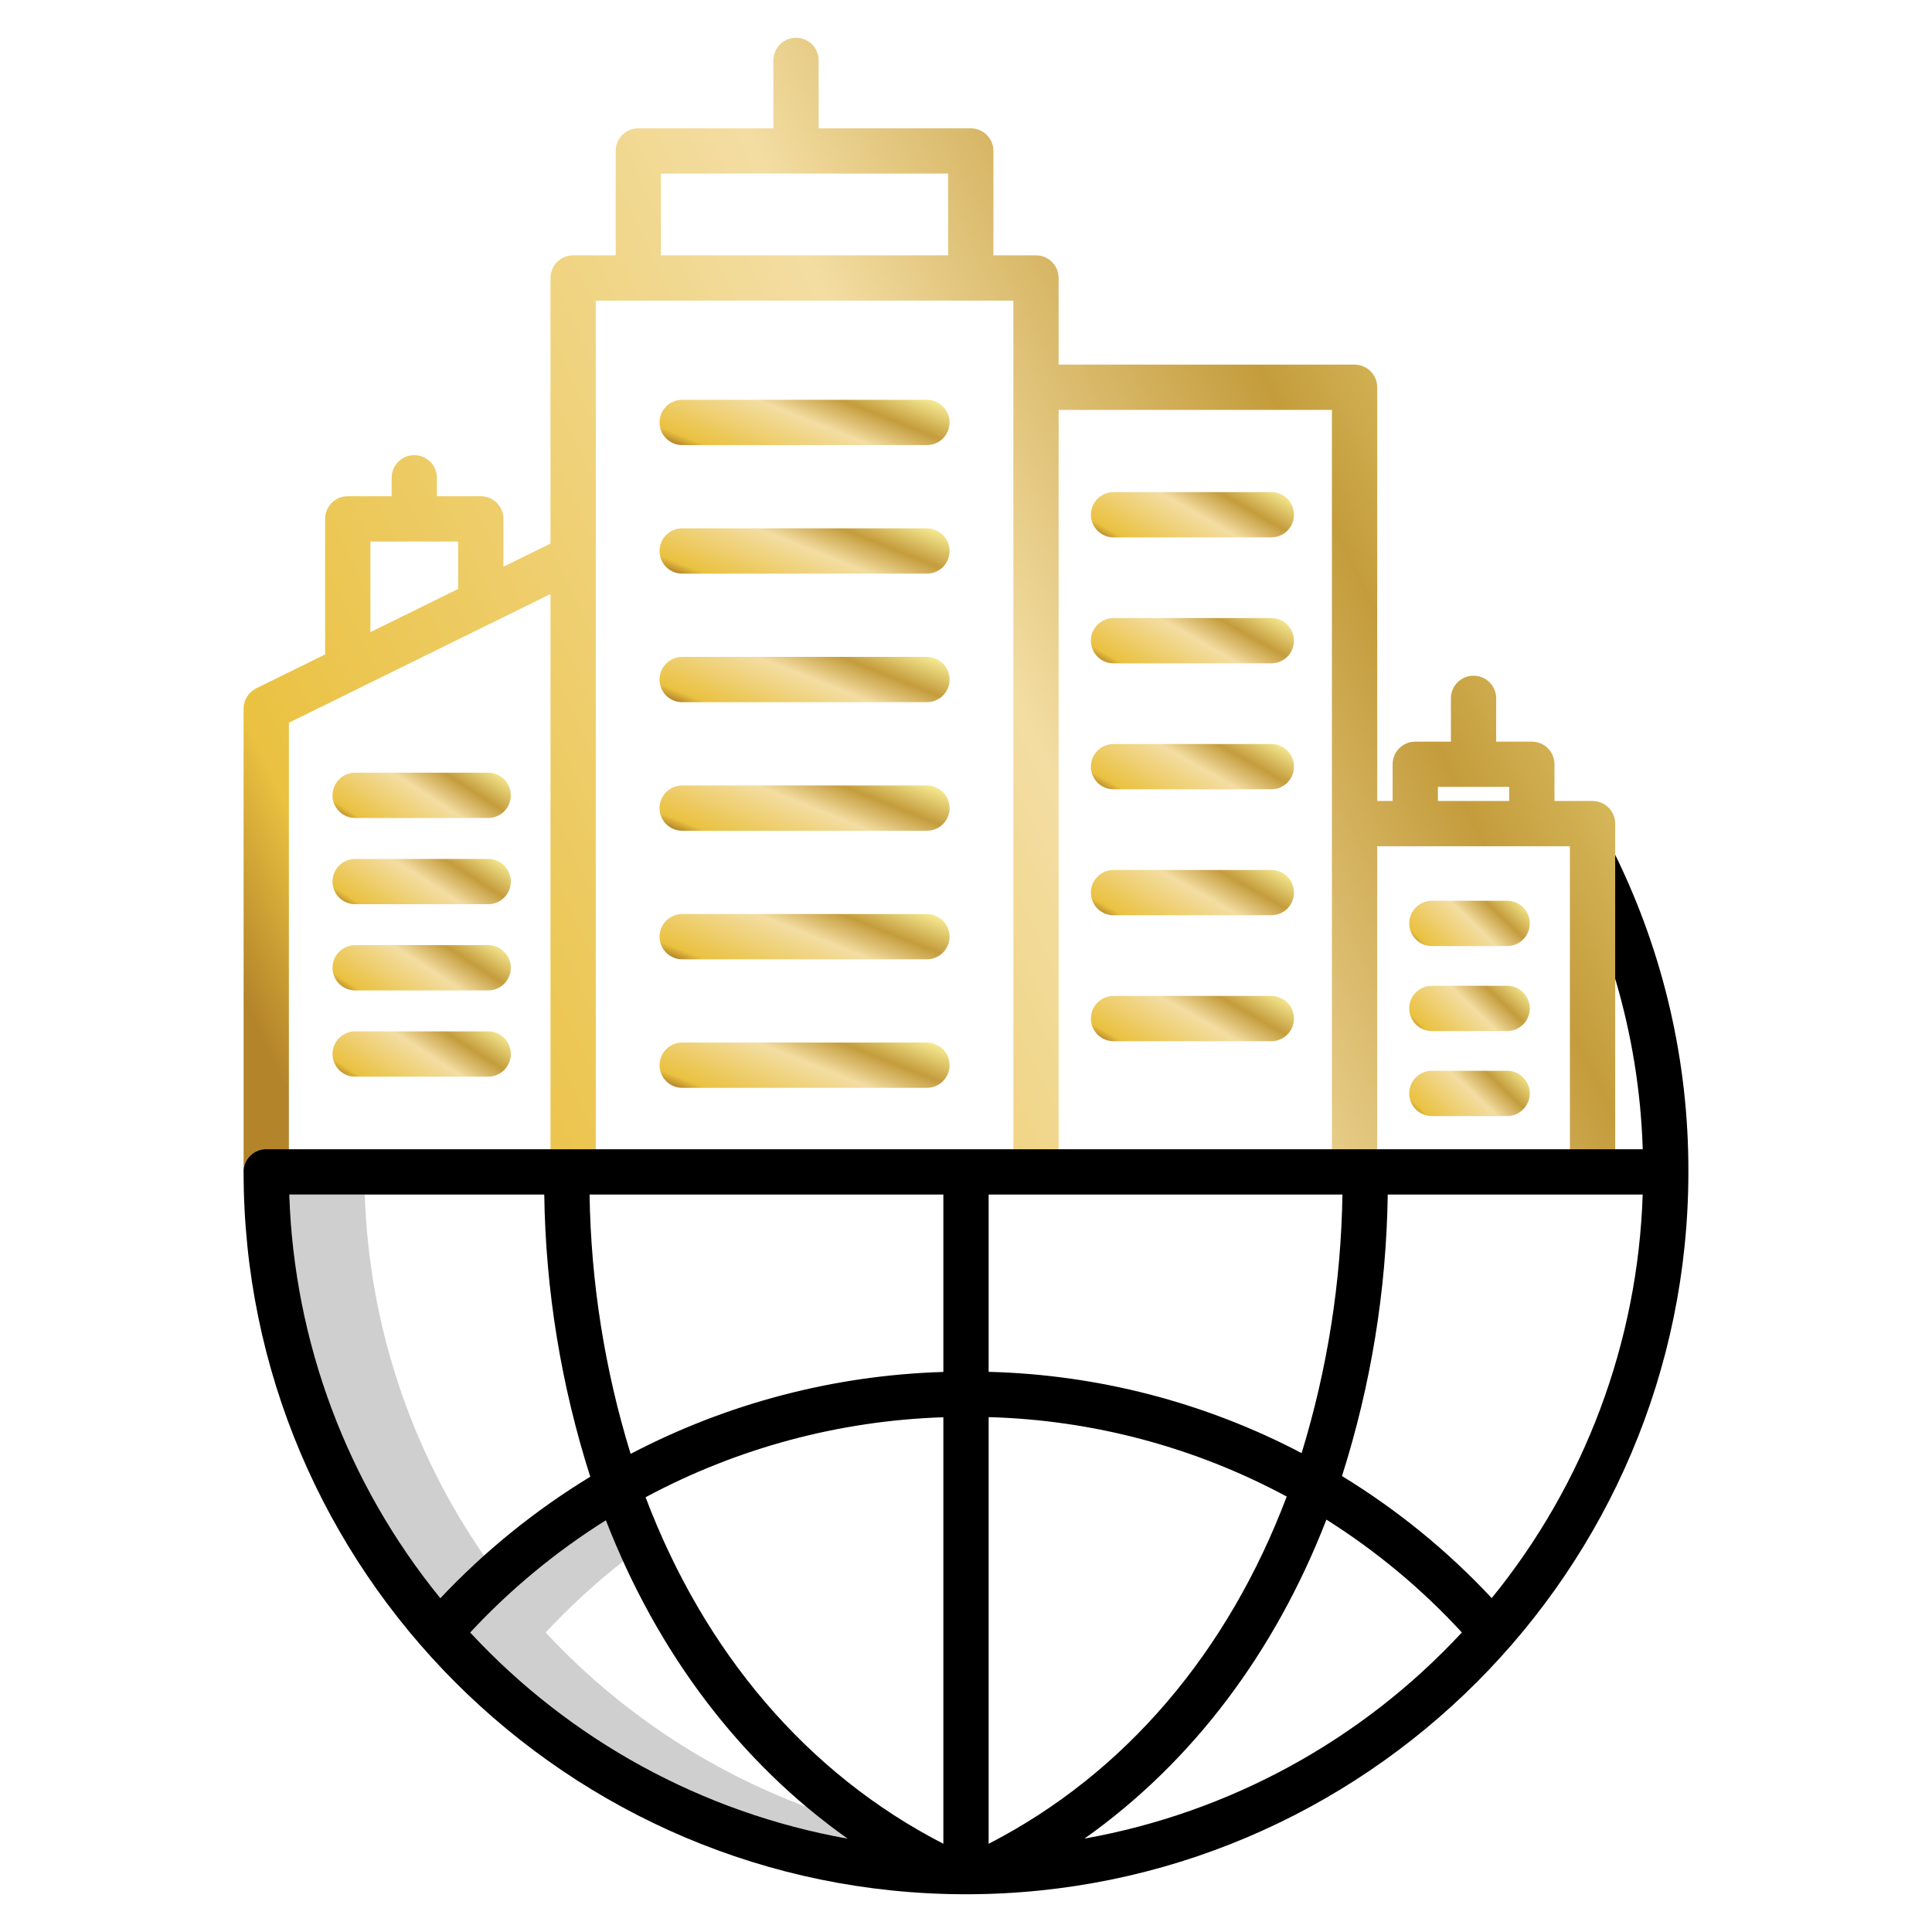 <svg xmlns="http://www.w3.org/2000/svg" width="82" height="82" viewBox="0 0 82 82" fill="none"><path d="M15.482 50.699H12.279C12.483 56.958 14.735 62.977 18.69 67.831C19.283 67.202 19.904 66.603 20.543 66.031C17.417 61.513 15.66 56.19 15.482 50.699Z" fill="#CFCFCF"></path><path d="M23.16 69.288C24.177 68.196 25.277 67.185 26.451 66.264C26.192 65.695 25.944 65.117 25.714 64.525C23.596 65.855 21.66 67.456 19.957 69.288C24.203 73.868 29.826 76.939 35.974 78.036C35.375 77.612 34.795 77.164 34.234 76.691C30.016 75.121 26.223 72.586 23.16 69.288Z" fill="#CFCFCF"></path><path d="M15.073 45.696H20.72C20.975 45.696 21.22 45.595 21.4 45.415C21.58 45.234 21.681 44.99 21.681 44.735C21.681 44.48 21.58 44.236 21.4 44.056C21.22 43.875 20.975 43.774 20.72 43.774H15.073C14.819 43.774 14.574 43.875 14.394 44.056C14.214 44.236 14.113 44.48 14.113 44.735C14.113 44.99 14.214 45.234 14.394 45.415C14.574 45.595 14.819 45.696 15.073 45.696Z" fill="url(#paint0_linear)"></path><path d="M39.342 22.425H28.955C28.7 22.425 28.455 22.526 28.275 22.707C28.095 22.887 27.994 23.131 27.994 23.386C27.994 23.641 28.095 23.886 28.275 24.066C28.455 24.246 28.7 24.347 28.955 24.347H39.342C39.597 24.347 39.841 24.246 40.021 24.066C40.201 23.886 40.303 23.641 40.303 23.386C40.303 23.131 40.201 22.887 40.021 22.707C39.841 22.526 39.597 22.425 39.342 22.425Z" fill="url(#paint1_linear)"></path><path d="M53.959 31.578H47.262C47.007 31.578 46.763 31.679 46.583 31.86C46.402 32.04 46.301 32.284 46.301 32.539C46.301 32.794 46.402 33.038 46.583 33.219C46.763 33.399 47.007 33.5 47.262 33.5H53.959C54.214 33.5 54.459 33.399 54.639 33.219C54.819 33.038 54.92 32.794 54.92 32.539C54.92 32.284 54.819 32.04 54.639 31.86C54.459 31.679 54.214 31.578 53.959 31.578H53.959Z" fill="url(#paint2_linear)"></path><path d="M39.342 27.881H28.955C28.7 27.881 28.455 27.983 28.275 28.163C28.095 28.343 27.994 28.587 27.994 28.842C27.994 29.097 28.095 29.342 28.275 29.522C28.455 29.702 28.7 29.803 28.955 29.803H39.342C39.597 29.803 39.841 29.702 40.021 29.522C40.201 29.342 40.303 29.097 40.303 28.842C40.303 28.587 40.201 28.343 40.021 28.163C39.841 27.983 39.597 27.881 39.342 27.881Z" fill="url(#paint3_linear)"></path><path d="M39.342 33.337H28.955C28.7 33.337 28.455 33.439 28.275 33.619C28.095 33.799 27.994 34.044 27.994 34.298C27.994 34.553 28.095 34.798 28.275 34.978C28.455 35.158 28.7 35.259 28.955 35.259H39.342C39.597 35.259 39.841 35.158 40.021 34.978C40.201 34.798 40.303 34.553 40.303 34.298C40.303 34.044 40.201 33.799 40.021 33.619C39.841 33.439 39.597 33.337 39.342 33.337Z" fill="url(#paint4_linear)"></path><path d="M39.342 38.794H28.955C28.7 38.794 28.455 38.895 28.275 39.075C28.095 39.255 27.994 39.5 27.994 39.755C27.994 40.01 28.095 40.254 28.275 40.434C28.455 40.614 28.7 40.716 28.955 40.716H39.342C39.597 40.716 39.841 40.614 40.021 40.434C40.201 40.254 40.303 40.01 40.303 39.755C40.303 39.5 40.201 39.255 40.021 39.075C39.841 38.895 39.597 38.794 39.342 38.794Z" fill="url(#paint5_linear)"></path><path d="M40.303 45.21C40.303 44.956 40.201 44.711 40.021 44.531C39.841 44.351 39.597 44.249 39.342 44.249H28.955C28.7 44.249 28.455 44.351 28.275 44.531C28.095 44.711 27.994 44.956 27.994 45.21C27.994 45.465 28.095 45.71 28.275 45.89C28.455 46.07 28.7 46.171 28.955 46.171H39.342C39.597 46.171 39.841 46.07 40.021 45.89C40.201 45.71 40.303 45.465 40.303 45.21Z" fill="url(#paint6_linear)"></path><path d="M53.959 36.924H47.262C47.007 36.924 46.763 37.025 46.583 37.206C46.402 37.386 46.301 37.63 46.301 37.885C46.301 38.14 46.402 38.384 46.583 38.565C46.763 38.745 47.007 38.846 47.262 38.846H53.959C54.214 38.846 54.459 38.745 54.639 38.565C54.819 38.384 54.92 38.14 54.92 37.885C54.92 37.63 54.819 37.386 54.639 37.206C54.459 37.025 54.214 36.924 53.959 36.924H53.959Z" fill="url(#paint7_linear)"></path><path d="M53.959 42.27H47.262C47.007 42.27 46.763 42.371 46.583 42.552C46.402 42.732 46.301 42.976 46.301 43.231C46.301 43.486 46.402 43.73 46.583 43.911C46.763 44.091 47.007 44.192 47.262 44.192H53.959C54.214 44.192 54.459 44.091 54.639 43.911C54.819 43.73 54.92 43.486 54.92 43.231C54.92 42.976 54.819 42.732 54.639 42.552C54.459 42.371 54.214 42.27 53.959 42.27H53.959Z" fill="url(#paint8_linear)"></path><path d="M53.959 26.232H47.262C47.007 26.232 46.763 26.333 46.583 26.513C46.402 26.694 46.301 26.938 46.301 27.193C46.301 27.448 46.402 27.692 46.583 27.872C46.763 28.053 47.007 28.154 47.262 28.154H53.959C54.214 28.154 54.459 28.053 54.639 27.872C54.819 27.692 54.92 27.448 54.92 27.193C54.92 26.938 54.819 26.694 54.639 26.513C54.459 26.333 54.214 26.232 53.959 26.232H53.959Z" fill="url(#paint9_linear)"></path><path d="M53.959 20.886H47.262C47.007 20.886 46.763 20.987 46.583 21.167C46.402 21.348 46.301 21.592 46.301 21.847C46.301 22.102 46.402 22.346 46.583 22.526C46.763 22.707 47.007 22.808 47.262 22.808H53.959C54.214 22.808 54.459 22.707 54.639 22.526C54.819 22.346 54.92 22.102 54.92 21.847C54.92 21.592 54.819 21.348 54.639 21.167C54.459 20.987 54.214 20.886 53.959 20.886H53.959Z" fill="url(#paint10_linear)"></path><path d="M39.342 16.969H28.955C28.7 16.969 28.455 17.07 28.275 17.25C28.095 17.431 27.994 17.675 27.994 17.93C27.994 18.185 28.095 18.429 28.275 18.609C28.455 18.79 28.7 18.891 28.955 18.891H39.342C39.597 18.891 39.841 18.79 40.021 18.609C40.201 18.429 40.303 18.185 40.303 17.93C40.303 17.675 40.201 17.431 40.021 17.25C39.841 17.07 39.597 16.969 39.342 16.969Z" fill="url(#paint11_linear)"></path><path d="M63.968 45.447H60.772C60.517 45.447 60.273 45.548 60.093 45.728C59.913 45.909 59.812 46.153 59.812 46.408C59.812 46.663 59.913 46.907 60.093 47.087C60.273 47.268 60.517 47.369 60.772 47.369H63.968C64.223 47.369 64.467 47.268 64.647 47.087C64.828 46.907 64.929 46.663 64.929 46.408C64.929 46.153 64.828 45.909 64.647 45.728C64.467 45.548 64.223 45.447 63.968 45.447Z" fill="url(#paint12_linear)"></path><path d="M63.968 41.84H60.772C60.517 41.84 60.273 41.941 60.093 42.121C59.913 42.301 59.812 42.546 59.812 42.8C59.812 43.055 59.913 43.3 60.093 43.48C60.273 43.66 60.517 43.761 60.772 43.761H63.968C64.223 43.761 64.467 43.66 64.647 43.48C64.828 43.3 64.929 43.055 64.929 42.8C64.929 42.546 64.828 42.301 64.647 42.121C64.467 41.941 64.223 41.84 63.968 41.84Z" fill="url(#paint13_linear)"></path><path d="M63.968 38.232H60.772C60.517 38.232 60.273 38.333 60.093 38.513C59.913 38.694 59.812 38.938 59.812 39.193C59.812 39.448 59.913 39.692 60.093 39.872C60.273 40.053 60.517 40.154 60.772 40.154H63.968C64.223 40.154 64.467 40.053 64.647 39.872C64.828 39.692 64.929 39.448 64.929 39.193C64.929 38.938 64.828 38.694 64.647 38.513C64.467 38.333 64.223 38.232 63.968 38.232Z" fill="url(#paint14_linear)"></path><path d="M20.72 32.795H15.073C14.819 32.795 14.574 32.896 14.394 33.076C14.214 33.257 14.113 33.501 14.113 33.756C14.113 34.011 14.214 34.255 14.394 34.435C14.574 34.616 14.819 34.717 15.073 34.717H20.72C20.975 34.717 21.22 34.616 21.4 34.435C21.58 34.255 21.681 34.011 21.681 33.756C21.681 33.501 21.58 33.257 21.4 33.076C21.22 32.896 20.975 32.795 20.72 32.795Z" fill="url(#paint15_linear)"></path><path d="M20.72 36.455H15.073C14.819 36.455 14.574 36.556 14.394 36.736C14.214 36.916 14.113 37.161 14.113 37.416C14.113 37.67 14.214 37.915 14.394 38.095C14.574 38.275 14.819 38.377 15.073 38.377H20.72C20.975 38.377 21.22 38.275 21.4 38.095C21.58 37.915 21.681 37.67 21.681 37.416C21.681 37.161 21.58 36.916 21.4 36.736C21.22 36.556 20.975 36.455 20.72 36.455Z" fill="url(#paint16_linear)"></path><path d="M20.72 40.114H15.073C14.819 40.114 14.574 40.216 14.394 40.396C14.214 40.576 14.113 40.821 14.113 41.075C14.113 41.33 14.214 41.575 14.394 41.755C14.574 41.935 14.819 42.036 15.073 42.036H20.72C20.975 42.036 21.22 41.935 21.4 41.755C21.58 41.575 21.681 41.33 21.681 41.075C21.681 40.821 21.58 40.576 21.4 40.396C21.22 40.216 20.975 40.114 20.72 40.114Z" fill="url(#paint17_linear)"></path><path d="M67.593 33.996H65.977V32.437C65.977 32.182 65.876 31.938 65.696 31.758C65.516 31.578 65.271 31.477 65.016 31.477H63.503V29.64C63.503 29.385 63.402 29.14 63.222 28.96C63.042 28.78 62.797 28.679 62.542 28.679C62.287 28.679 62.043 28.78 61.863 28.96C61.683 29.14 61.581 29.385 61.581 29.64V31.477H60.068C59.813 31.477 59.569 31.578 59.389 31.758C59.209 31.938 59.107 32.182 59.107 32.437V33.996H58.453V16.438C58.453 16.183 58.352 15.938 58.172 15.758C57.992 15.578 57.747 15.476 57.492 15.476H44.931V11.798C44.931 11.543 44.83 11.299 44.65 11.118C44.47 10.938 44.225 10.837 43.971 10.837H42.164V6.407C42.164 6.152 42.063 5.908 41.883 5.728C41.702 5.547 41.458 5.446 41.203 5.446H34.746V2.562C34.746 2.308 34.644 2.063 34.464 1.883C34.284 1.703 34.039 1.602 33.785 1.602C33.53 1.602 33.285 1.703 33.105 1.883C32.925 2.063 32.824 2.308 32.824 2.562V5.446H27.093C26.838 5.446 26.594 5.547 26.414 5.728C26.233 5.908 26.132 6.152 26.132 6.407V10.837H24.326C24.071 10.837 23.826 10.938 23.646 11.118C23.466 11.299 23.365 11.543 23.365 11.798V23.069L21.367 24.052V22.023C21.367 21.768 21.266 21.523 21.086 21.343C20.906 21.163 20.661 21.062 20.407 21.062H18.544V20.278C18.544 20.023 18.443 19.779 18.263 19.599C18.082 19.419 17.838 19.317 17.583 19.317C17.328 19.317 17.084 19.419 16.904 19.599C16.724 19.779 16.622 20.023 16.622 20.278V21.062H14.76C14.505 21.062 14.261 21.163 14.08 21.343C13.9 21.523 13.799 21.768 13.799 22.023V27.776L10.876 29.214C10.715 29.294 10.579 29.416 10.485 29.569C10.39 29.721 10.339 29.897 10.339 30.076V49.738H12.261V30.675L23.365 25.211V49.55H25.287V12.759H43.01V49.87H44.931V17.398H56.531V49.87H58.453V35.918H66.632V49.739H68.553V34.958C68.553 34.703 68.452 34.458 68.272 34.278C68.092 34.098 67.847 33.996 67.593 33.996ZM19.445 24.997L15.721 26.83V22.984H19.445V24.997ZM40.242 10.837H28.054V7.368H40.242V10.837ZM64.055 33.996H61.029V33.398H64.055V33.996Z" fill="url(#paint18_linear)"></path><path d="M68.553 36.279V41.538C69.253 43.891 69.646 46.324 69.723 48.777H11.3C11.046 48.777 10.801 48.878 10.621 49.059C10.441 49.239 10.339 49.483 10.339 49.738C10.339 66.644 24.094 80.398 41 80.398C57.906 80.398 71.66 66.644 71.66 49.738C71.673 45.072 70.61 40.467 68.553 36.279ZM18.69 67.832C14.735 62.977 12.483 56.958 12.279 50.699H23.1C23.157 54.766 23.815 58.802 25.053 62.677C22.711 64.102 20.571 65.836 18.69 67.832ZM19.957 69.289C21.66 67.457 23.596 65.856 25.714 64.526C27.904 70.156 31.404 74.803 35.974 78.037C29.826 76.94 24.203 73.868 19.957 69.288L19.957 69.289ZM40.039 78.255C34.242 75.275 29.89 70.119 27.4 63.548C31.295 61.457 35.621 60.296 40.039 60.153V78.255ZM40.039 58.23C35.408 58.369 30.87 59.558 26.766 61.707C25.667 58.138 25.08 54.432 25.023 50.699H40.039V58.23ZM41.961 50.699H56.977C56.92 54.421 56.337 58.116 55.245 61.674C51.14 59.522 46.595 58.342 41.961 58.225V50.699ZM41.961 60.147C46.383 60.268 50.716 61.422 54.612 63.518C52.124 70.105 47.766 75.271 41.961 78.256V60.147ZM46.026 78.037C50.604 74.798 54.108 70.14 56.297 64.497C58.416 65.833 60.349 67.443 62.046 69.286C57.8 73.867 52.175 76.939 46.026 78.036V78.037ZM63.313 67.828C61.439 65.821 59.301 64.079 56.958 62.648C58.189 58.782 58.843 54.757 58.9 50.7H69.721C69.517 56.957 67.266 62.974 63.313 67.828V67.828Z" fill="black"></path><defs><linearGradient id="paint0_linear" x1="20.302" y1="43.175" x2="17.455" y2="47.567" gradientUnits="userSpaceOnUse"><stop stop-color="#F6EA93"></stop><stop offset="0.246" stop-color="#C49C3C"></stop><stop offset="0.475" stop-color="#F3DDA2"></stop><stop offset="0.923" stop-color="#EAC140"></stop><stop offset="1" stop-color="#B4842A"></stop></linearGradient><linearGradient id="paint1_linear" x1="38.06" y1="21.827" x2="35.915" y2="27.209" gradientUnits="userSpaceOnUse"><stop stop-color="#F6EA93"></stop><stop offset="0.246" stop-color="#C49C3C"></stop><stop offset="0.475" stop-color="#F3DDA2"></stop><stop offset="0.923" stop-color="#EAC140"></stop><stop offset="1" stop-color="#B4842A"></stop></linearGradient><linearGradient id="paint2_linear" x1="53.35" y1="30.979" x2="50.668" y2="35.69" gradientUnits="userSpaceOnUse"><stop stop-color="#F6EA93"></stop><stop offset="0.246" stop-color="#C49C3C"></stop><stop offset="0.475" stop-color="#F3DDA2"></stop><stop offset="0.923" stop-color="#EAC140"></stop><stop offset="1" stop-color="#B4842A"></stop></linearGradient><linearGradient id="paint3_linear" x1="38.06" y1="27.283" x2="35.915" y2="32.665" gradientUnits="userSpaceOnUse"><stop stop-color="#F6EA93"></stop><stop offset="0.246" stop-color="#C49C3C"></stop><stop offset="0.475" stop-color="#F3DDA2"></stop><stop offset="0.923" stop-color="#EAC140"></stop><stop offset="1" stop-color="#B4842A"></stop></linearGradient><linearGradient id="paint4_linear" x1="38.06" y1="32.739" x2="35.915" y2="38.121" gradientUnits="userSpaceOnUse"><stop stop-color="#F6EA93"></stop><stop offset="0.246" stop-color="#C49C3C"></stop><stop offset="0.475" stop-color="#F3DDA2"></stop><stop offset="0.923" stop-color="#EAC140"></stop><stop offset="1" stop-color="#B4842A"></stop></linearGradient><linearGradient id="paint5_linear" x1="38.06" y1="38.195" x2="35.915" y2="43.577" gradientUnits="userSpaceOnUse"><stop stop-color="#F6EA93"></stop><stop offset="0.246" stop-color="#C49C3C"></stop><stop offset="0.475" stop-color="#F3DDA2"></stop><stop offset="0.923" stop-color="#EAC140"></stop><stop offset="1" stop-color="#B4842A"></stop></linearGradient><linearGradient id="paint6_linear" x1="38.06" y1="43.651" x2="35.915" y2="49.033" gradientUnits="userSpaceOnUse"><stop stop-color="#F6EA93"></stop><stop offset="0.246" stop-color="#C49C3C"></stop><stop offset="0.475" stop-color="#F3DDA2"></stop><stop offset="0.923" stop-color="#EAC140"></stop><stop offset="1" stop-color="#B4842A"></stop></linearGradient><linearGradient id="paint7_linear" x1="53.35" y1="36.325" x2="50.668" y2="41.036" gradientUnits="userSpaceOnUse"><stop stop-color="#F6EA93"></stop><stop offset="0.246" stop-color="#C49C3C"></stop><stop offset="0.475" stop-color="#F3DDA2"></stop><stop offset="0.923" stop-color="#EAC140"></stop><stop offset="1" stop-color="#B4842A"></stop></linearGradient><linearGradient id="paint8_linear" x1="53.35" y1="41.672" x2="50.668" y2="46.382" gradientUnits="userSpaceOnUse"><stop stop-color="#F6EA93"></stop><stop offset="0.246" stop-color="#C49C3C"></stop><stop offset="0.475" stop-color="#F3DDA2"></stop><stop offset="0.923" stop-color="#EAC140"></stop><stop offset="1" stop-color="#B4842A"></stop></linearGradient><linearGradient id="paint9_linear" x1="53.35" y1="25.633" x2="50.668" y2="30.344" gradientUnits="userSpaceOnUse"><stop stop-color="#F6EA93"></stop><stop offset="0.246" stop-color="#C49C3C"></stop><stop offset="0.475" stop-color="#F3DDA2"></stop><stop offset="0.923" stop-color="#EAC140"></stop><stop offset="1" stop-color="#B4842A"></stop></linearGradient><linearGradient id="paint10_linear" x1="53.35" y1="20.287" x2="50.668" y2="24.998" gradientUnits="userSpaceOnUse"><stop stop-color="#F6EA93"></stop><stop offset="0.246" stop-color="#C49C3C"></stop><stop offset="0.475" stop-color="#F3DDA2"></stop><stop offset="0.923" stop-color="#EAC140"></stop><stop offset="1" stop-color="#B4842A"></stop></linearGradient><linearGradient id="paint11_linear" x1="38.06" y1="16.37" x2="35.915" y2="21.753" gradientUnits="userSpaceOnUse"><stop stop-color="#F6EA93"></stop><stop offset="0.246" stop-color="#C49C3C"></stop><stop offset="0.475" stop-color="#F3DDA2"></stop><stop offset="0.923" stop-color="#EAC140"></stop><stop offset="1" stop-color="#B4842A"></stop></linearGradient><linearGradient id="paint12_linear" x1="63.997" y1="44.848" x2="60.881" y2="48.098" gradientUnits="userSpaceOnUse"><stop stop-color="#F6EA93"></stop><stop offset="0.246" stop-color="#C49C3C"></stop><stop offset="0.475" stop-color="#F3DDA2"></stop><stop offset="0.923" stop-color="#EAC140"></stop><stop offset="1" stop-color="#B4842A"></stop></linearGradient><linearGradient id="paint13_linear" x1="63.997" y1="41.241" x2="60.881" y2="44.491" gradientUnits="userSpaceOnUse"><stop stop-color="#F6EA93"></stop><stop offset="0.246" stop-color="#C49C3C"></stop><stop offset="0.475" stop-color="#F3DDA2"></stop><stop offset="0.923" stop-color="#EAC140"></stop><stop offset="1" stop-color="#B4842A"></stop></linearGradient><linearGradient id="paint14_linear" x1="63.997" y1="37.633" x2="60.881" y2="40.883" gradientUnits="userSpaceOnUse"><stop stop-color="#F6EA93"></stop><stop offset="0.246" stop-color="#C49C3C"></stop><stop offset="0.475" stop-color="#F3DDA2"></stop><stop offset="0.923" stop-color="#EAC140"></stop><stop offset="1" stop-color="#B4842A"></stop></linearGradient><linearGradient id="paint15_linear" x1="20.302" y1="32.196" x2="17.455" y2="36.588" gradientUnits="userSpaceOnUse"><stop stop-color="#F6EA93"></stop><stop offset="0.246" stop-color="#C49C3C"></stop><stop offset="0.475" stop-color="#F3DDA2"></stop><stop offset="0.923" stop-color="#EAC140"></stop><stop offset="1" stop-color="#B4842A"></stop></linearGradient><linearGradient id="paint16_linear" x1="20.302" y1="35.856" x2="17.455" y2="40.248" gradientUnits="userSpaceOnUse"><stop stop-color="#F6EA93"></stop><stop offset="0.246" stop-color="#C49C3C"></stop><stop offset="0.475" stop-color="#F3DDA2"></stop><stop offset="0.923" stop-color="#EAC140"></stop><stop offset="1" stop-color="#B4842A"></stop></linearGradient><linearGradient id="paint17_linear" x1="20.302" y1="39.516" x2="17.455" y2="43.907" gradientUnits="userSpaceOnUse"><stop stop-color="#F6EA93"></stop><stop offset="0.246" stop-color="#C49C3C"></stop><stop offset="0.475" stop-color="#F3DDA2"></stop><stop offset="0.923" stop-color="#EAC140"></stop><stop offset="1" stop-color="#B4842A"></stop></linearGradient><linearGradient id="paint18_linear" x1="57.949" y1="-13.436" x2="-2.552" y2="15.142" gradientUnits="userSpaceOnUse"><stop stop-color="#F6EA93"></stop><stop offset="0.246" stop-color="#C49C3C"></stop><stop offset="0.475" stop-color="#F3DDA2"></stop><stop offset="0.923" stop-color="#EAC140"></stop><stop offset="1" stop-color="#B4842A"></stop></linearGradient></defs></svg>